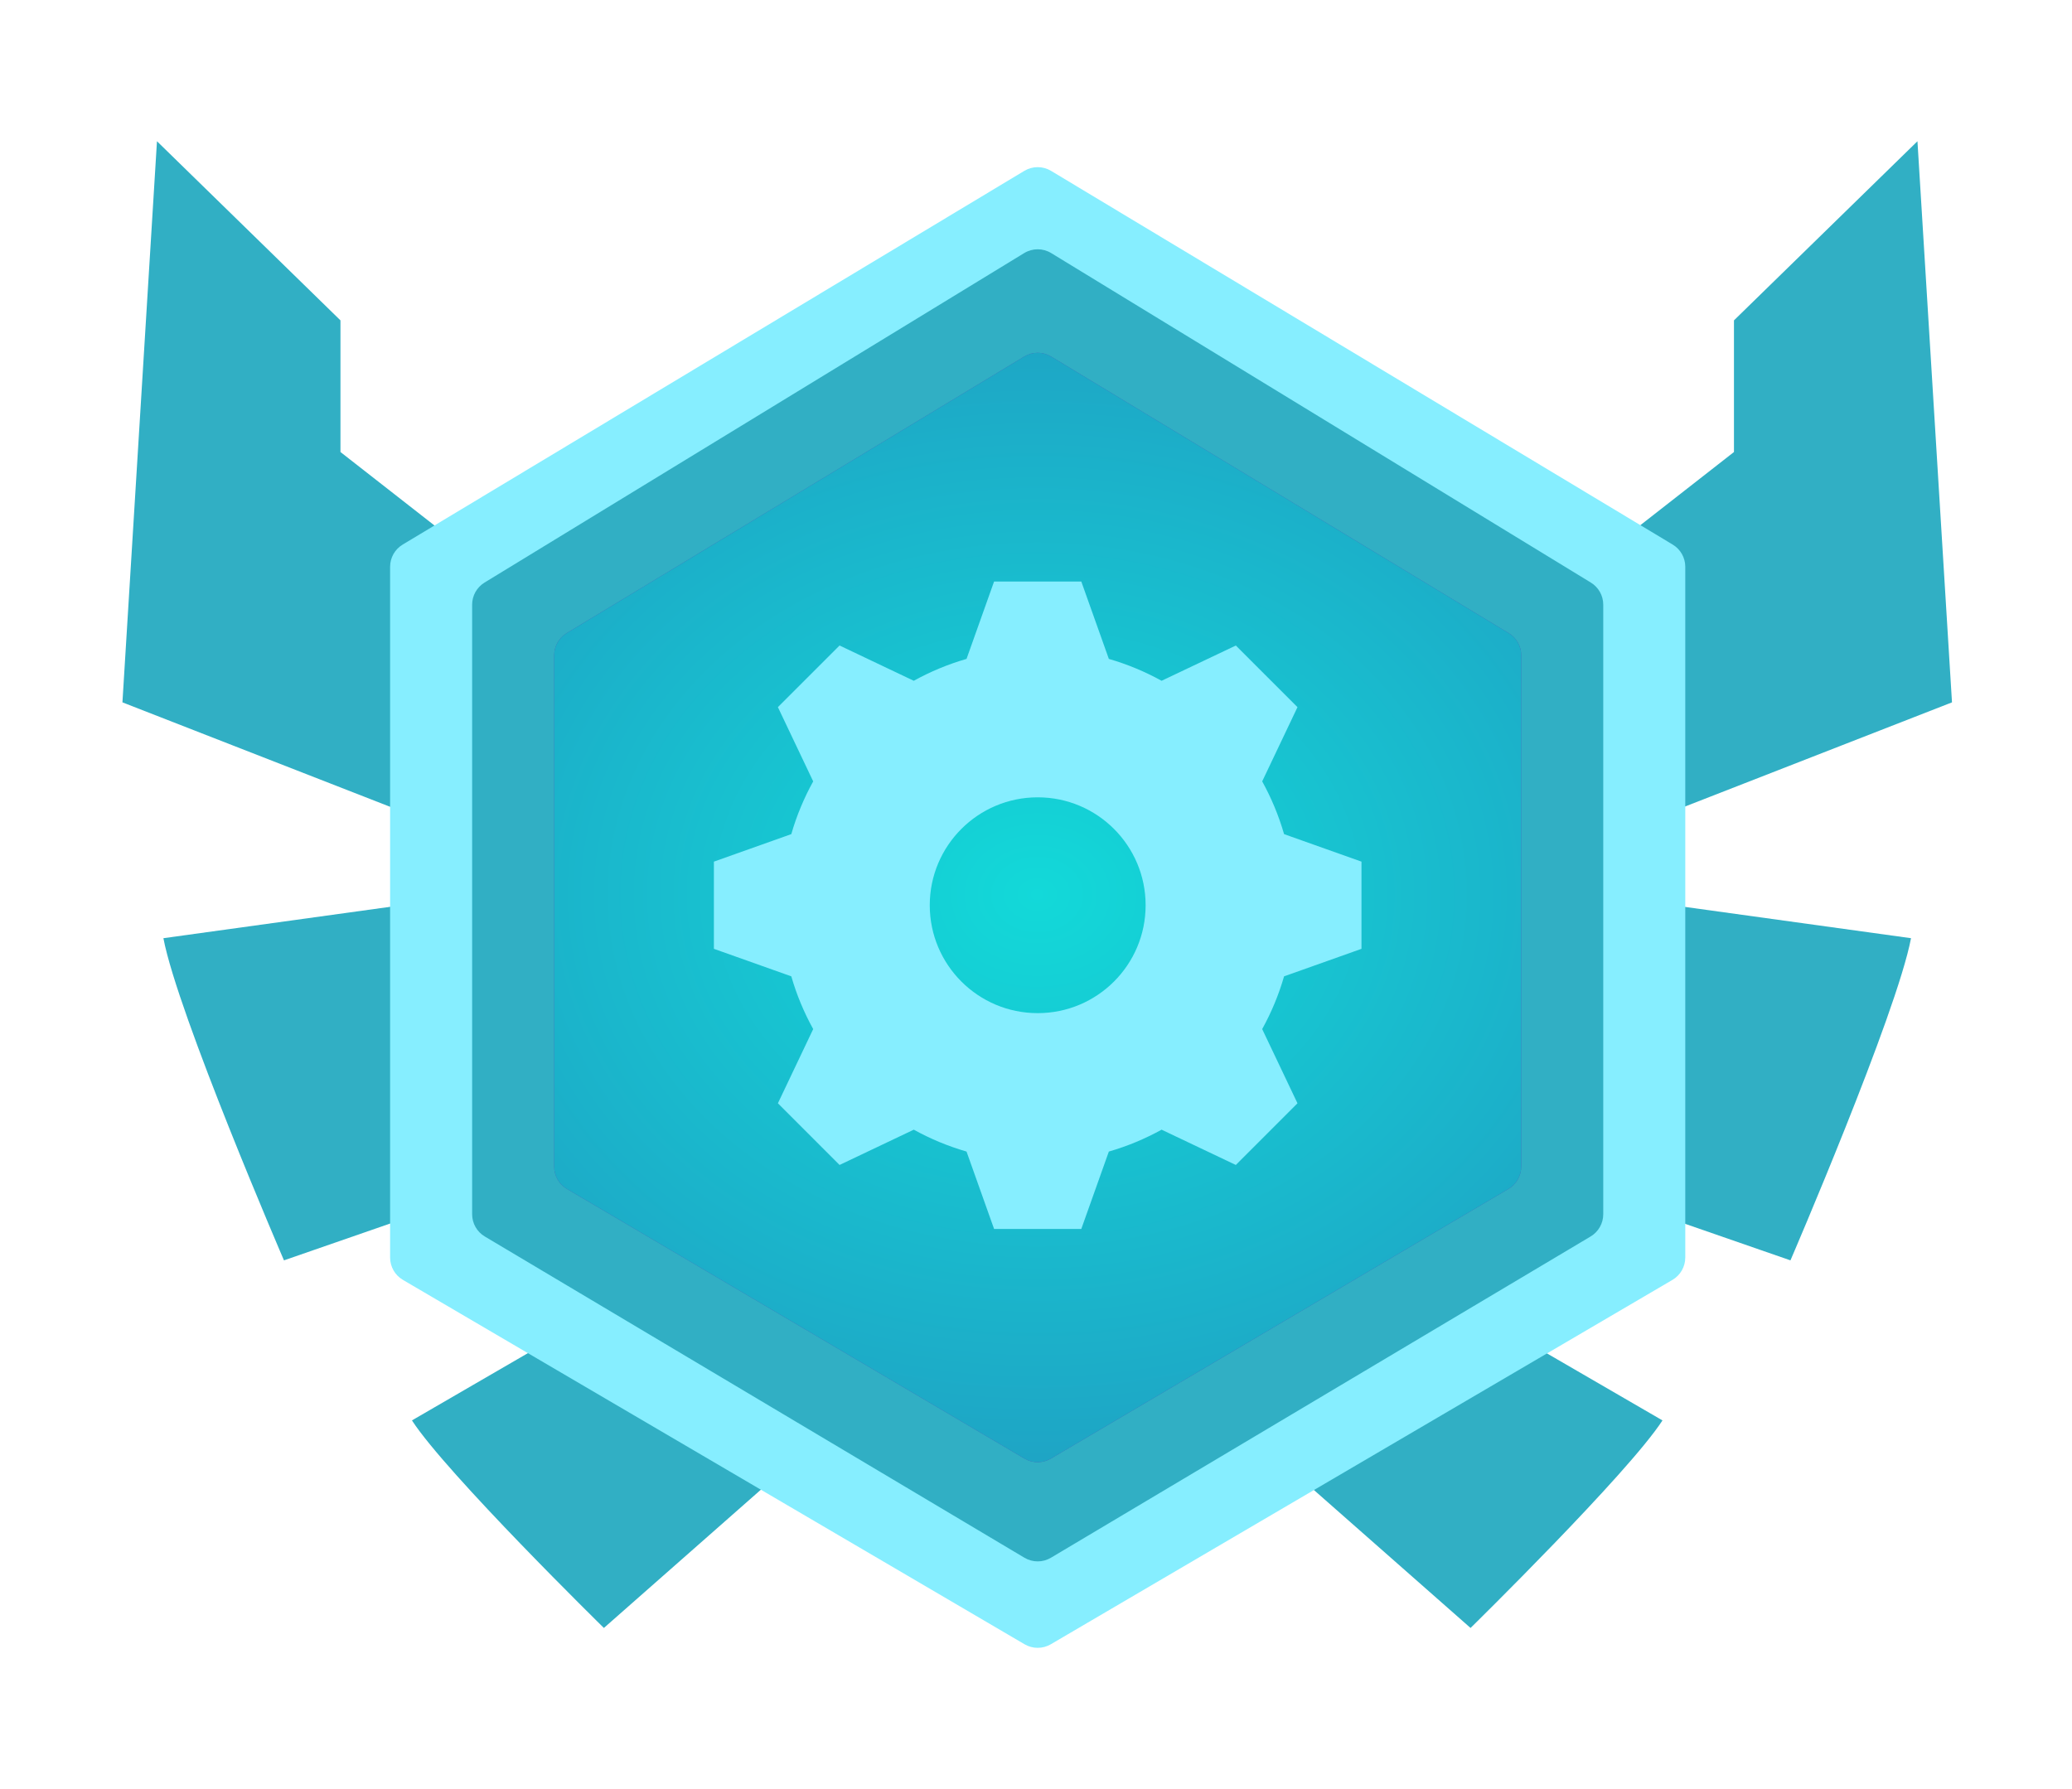 <svg width="440" height="380" viewBox="0 0 440 380" fill="none" xmlns="http://www.w3.org/2000/svg">
<path d="M88.677 191.8L34.699 199.273C37.758 215.394 60.303 267.7 60.303 267.7L137.659 240.86L88.677 191.8Z" fill="#31AFC4"/>
<path d="M126.213 279.222L87.479 301.695C94.821 313.006 128.238 345.779 128.238 345.779L178.729 301.303L126.213 279.222Z" fill="#31AFC4"/>
<path d="M119.971 185.854L26 149.182L33.334 30L72.298 68.047V96.009L152.058 158.35L119.971 185.854Z" fill="#31AFC4"/>
<path d="M351.838 191.8L405.816 199.273C402.757 215.394 380.212 267.7 380.212 267.7L302.856 240.86L351.838 191.8Z" fill="#31AFC4"/>
<path d="M314.302 279.222L353.036 301.695C345.695 313.006 312.277 345.779 312.277 345.779L261.787 301.303L314.302 279.222Z" fill="#31AFC4"/>
<path d="M320.544 185.854L414.515 149.182L407.181 30L368.217 68.047V96.009L288.457 158.35L320.544 185.854Z" fill="#31AFC4"/>
<path d="M82.841 267.101V120.386C82.841 118.455 83.853 116.666 85.507 115.671L217.524 36.288C219.269 35.24 221.449 35.24 223.194 36.288L355.211 115.671C356.865 116.666 357.877 118.455 357.877 120.386V267.101C357.877 269.053 356.842 270.859 355.158 271.846L223.141 349.245C221.423 350.252 219.295 350.252 217.577 349.245L85.559 271.846C83.876 270.859 82.841 269.053 82.841 267.101Z" fill="#86EEFF"/>
<path d="M100.26 257.904V128.432C100.26 126.515 101.258 124.737 102.894 123.737L217.492 53.754C219.252 52.679 221.466 52.679 223.226 53.754L337.824 123.737C339.46 124.737 340.458 126.515 340.458 128.432V257.904C340.458 259.843 339.437 261.638 337.772 262.63L223.173 330.864C221.439 331.897 219.279 331.897 217.545 330.864L102.946 262.63C101.28 261.638 100.26 259.843 100.26 257.904Z" fill="#31AFC4"/>
<path d="M117.679 247.785V139.186C117.679 137.26 118.686 135.475 120.334 134.479L217.513 75.726C219.263 74.668 221.455 74.668 223.205 75.726L320.384 134.479C322.032 135.475 323.039 137.26 323.039 139.186V247.785C323.039 249.733 322.009 251.535 320.332 252.524L223.152 309.807C221.429 310.823 219.289 310.823 217.566 309.807L120.386 252.524C118.708 251.535 117.679 249.733 117.679 247.785Z" fill="#5540B4"/>
<path d="M117.679 247.785V139.186C117.679 137.26 118.686 135.475 120.334 134.479L217.513 75.726C219.263 74.668 221.455 74.668 223.205 75.726L320.384 134.479C322.032 135.475 323.039 137.26 323.039 139.186V247.785C323.039 249.733 322.009 251.535 320.332 252.524L223.152 309.807C221.429 310.823 219.289 310.823 217.566 309.807L120.386 252.524C118.708 251.535 117.679 249.733 117.679 247.785Z" fill="url(#paint0_radial_828_1971)" fill-opacity="0.8"/>
<path d="M289.118 201.531V183.012L272.679 177.167C271.544 173.231 269.974 169.478 268.032 165.965L275.527 150.202L262.434 137.109L246.671 144.598C243.158 142.656 239.4 141.086 235.469 139.951L229.619 123.512H211.099L205.249 139.951C201.318 141.086 197.56 142.65 194.047 144.598L178.284 137.104L165.191 150.197L172.686 165.965C170.744 169.478 169.168 173.231 168.039 177.167L151.6 183.012V201.531L168.039 207.375C169.168 211.312 170.744 215.065 172.686 218.577L165.191 234.34L178.284 247.439L194.047 239.944C197.56 241.887 201.318 243.457 205.249 244.591L211.099 261.03H229.619L235.469 244.591C239.405 243.457 243.158 241.887 246.671 239.944L262.434 247.439L275.527 234.34L268.032 218.577C269.974 215.065 271.544 211.312 272.679 207.375L289.118 201.531ZM220.359 215.191C207.702 215.191 197.439 204.929 197.439 192.271C197.439 179.614 207.702 169.352 220.359 169.352C233.016 169.352 243.279 179.614 243.279 192.271C243.279 204.929 233.016 215.191 220.359 215.191Z" fill="#86EEFF"/>
<defs>
<radialGradient id="paint0_radial_828_1971" cx="0" cy="0" r="1" gradientUnits="userSpaceOnUse" gradientTransform="translate(220.258 190) rotate(90) scale(160 194.258)">
<stop stop-color="#02FFE2"/>
<stop offset="1" stop-color="#15A8C1"/>
</radialGradient>
</defs>
</svg>

